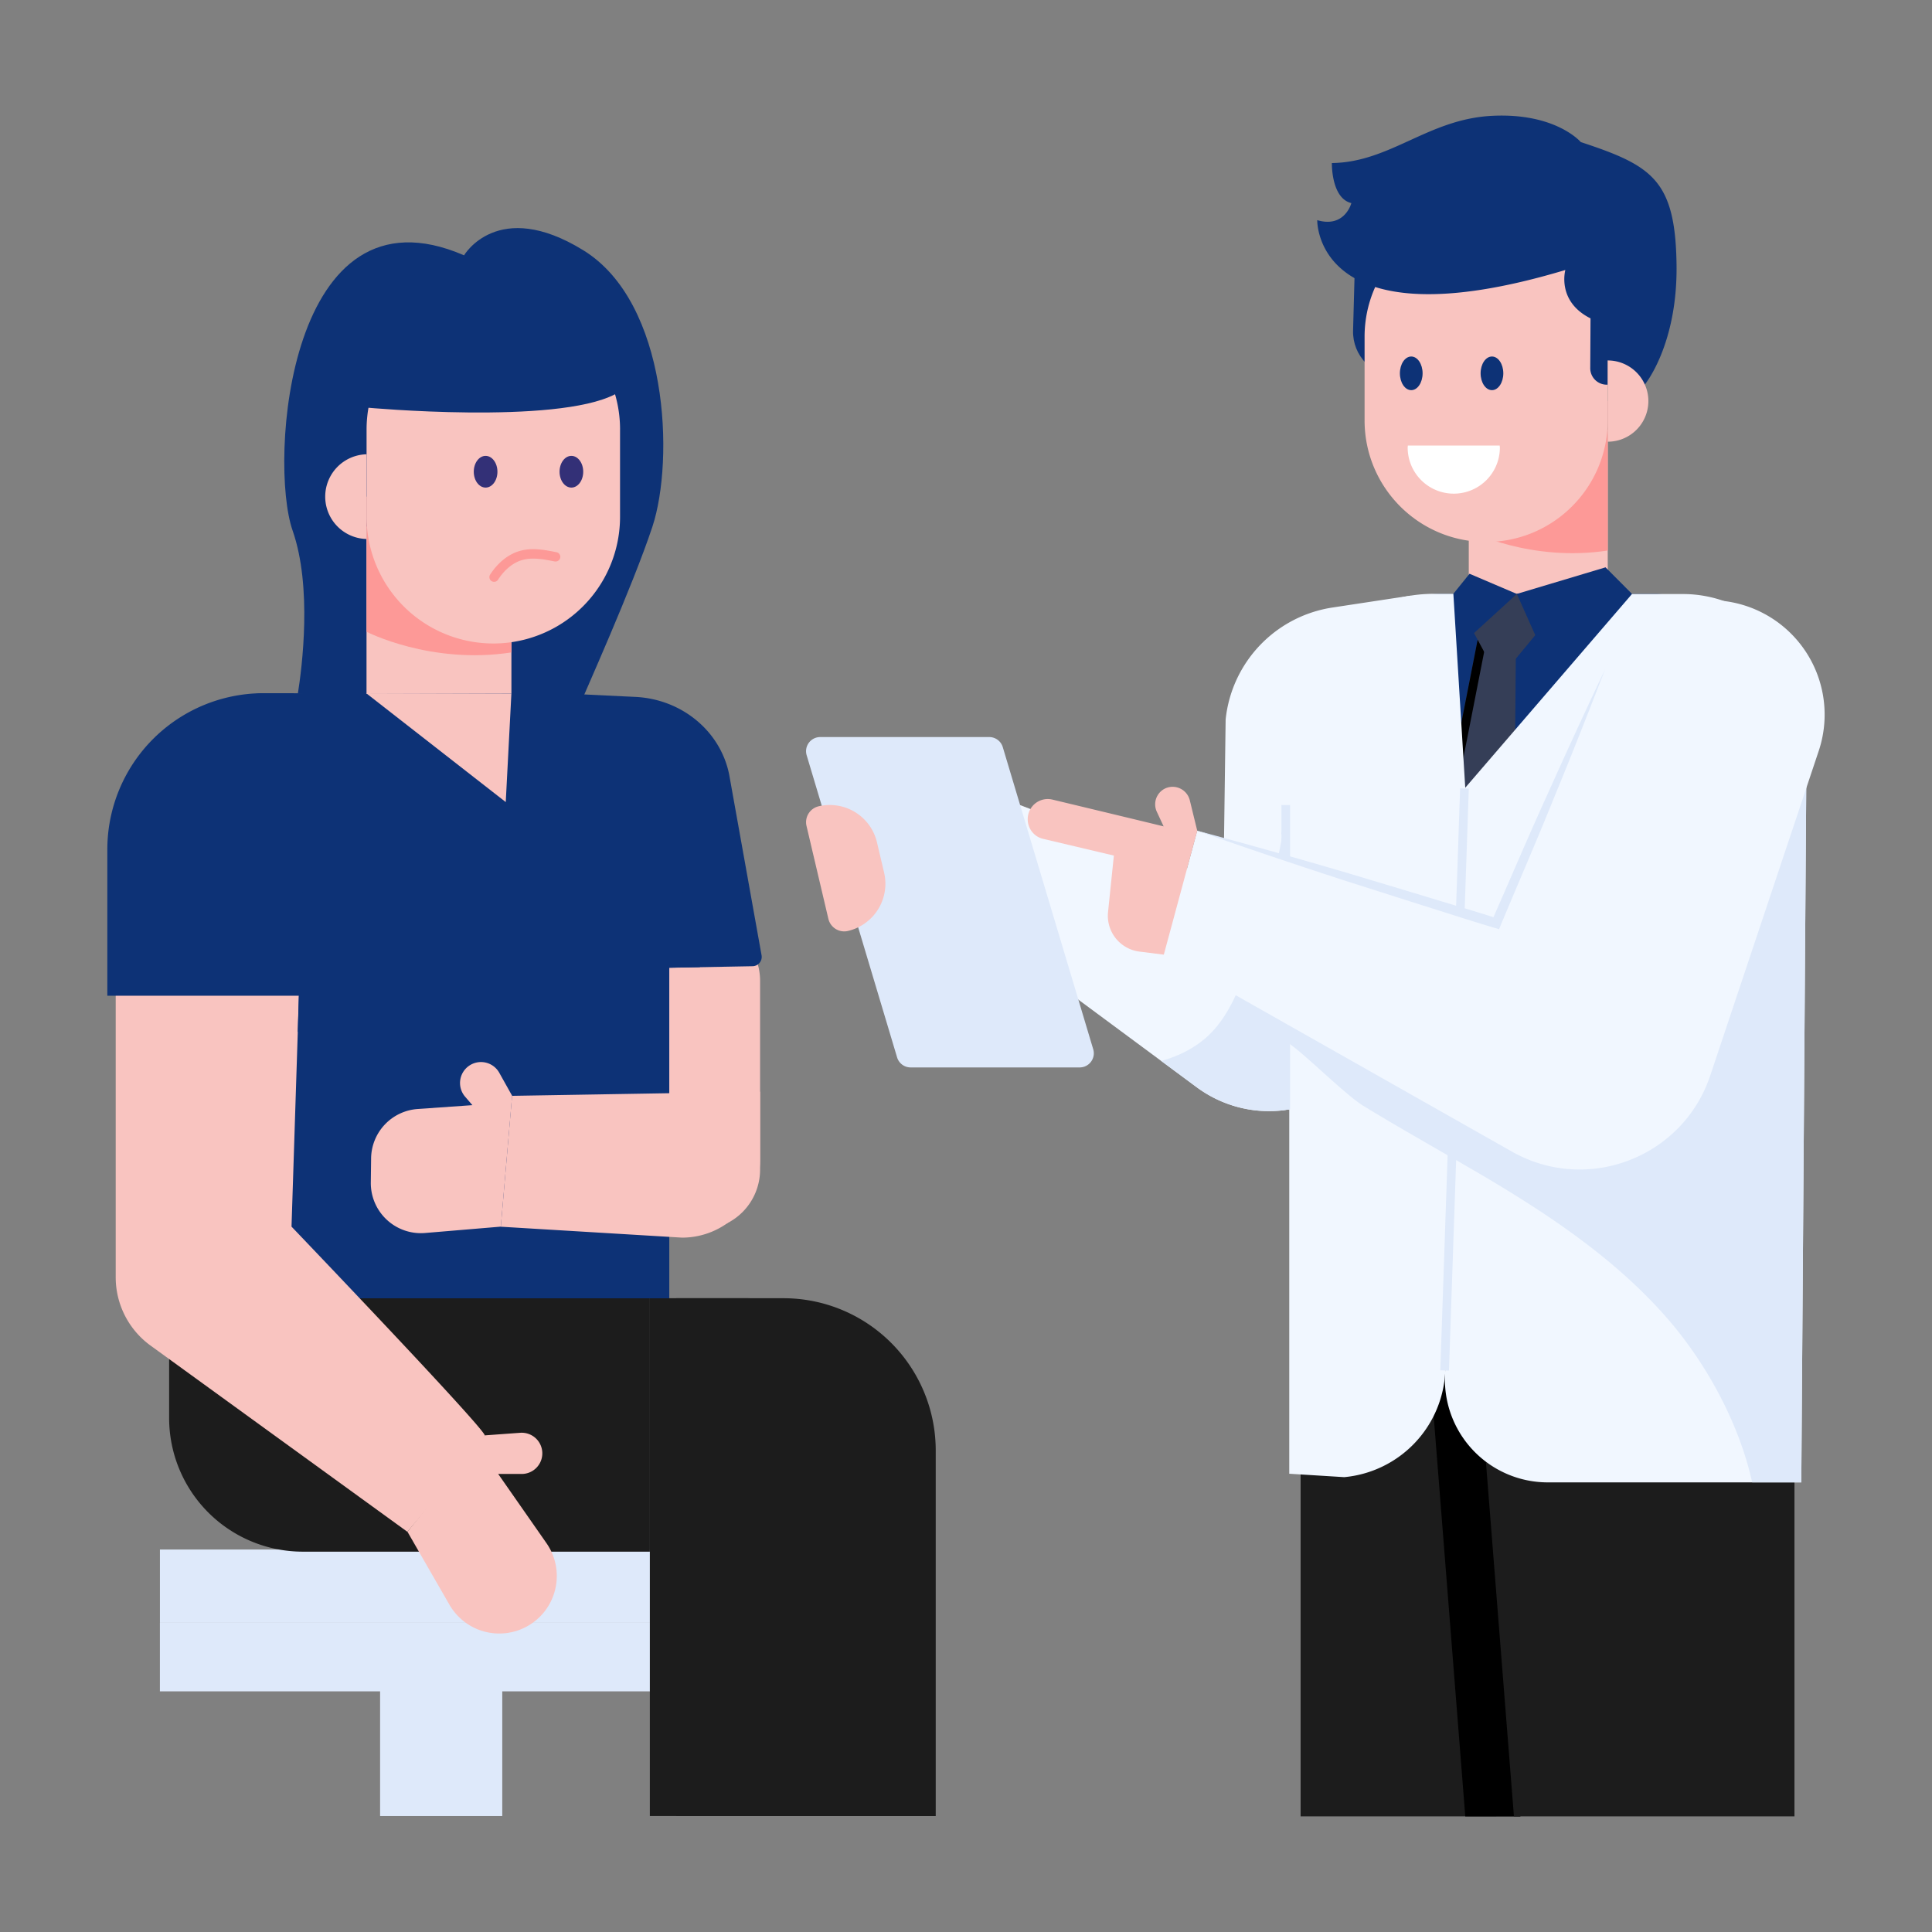 <svg xmlns="http://www.w3.org/2000/svg" xmlns:xlink="http://www.w3.org/1999/xlink" width="512" height="512" x="0" y="0" viewBox="0 0 72 72" style="enable-background:new 0 0 512 512" xml:space="preserve" class=""><rect x="0" y="0" width="72" height="72" fill="#808080" stroke="none"/><g><path fill="#f9c4c0" d="M26.086 45.827a2.24 2.24 0 0 1-2.24-2.24v-7.036a2.24 2.24 0 1 1 4.48 0v7.037a2.24 2.24 0 0 1-2.24 2.24z" opacity="1" data-original="#f9c4c0" class=""></path><path fill="#dee9fa" d="M14.165 61.981h4.553v5.698h-4.553z" opacity="1" data-original="#c7dafa" class=""></path><path fill="#dee9fa" d="M24.257 57.746H5.96v2.732h18.338V57.75c-.014 0-.026-.004-.04-.004z" opacity="1" data-original="#387094" class=""></path><path fill="#dee9fa" d="M5.959 60.478h18.338v2.553H5.959z" opacity="1" data-original="#315a79" class=""></path><path fill="#1c1c1c" d="M29.201 48.38H25.21v19.3h9.662V54.058a5.675 5.675 0 0 0-5.67-5.677z" opacity="1" data-original="#5592ff" class=""></path><path fill="#1c1c1c" d="M24.216 48.383v9.443h-12.93a4.983 4.983 0 0 1-4.983-4.978v-4.465zM33.428 67.68V54.057a5.675 5.675 0 0 0-5.67-5.677h-3.54v19.298z" opacity="1" data-original="#79affe" class=""></path><path fill="#0d3276" d="m11.1 25.851 10.44.582c.23-.572 2.024-4.543 2.775-6.81.817-2.487.6-8.348-2.583-10.3-3.182-1.957-4.438.192-4.438.192-6.563-2.844-7.284 7.698-6.39 10.255.737 2.108.352 5.102.196 6.081z" opacity="1" data-original="#32327a" class=""></path><path fill="#0d3276" d="M28.382 35.604a.347.347 0 0 1-.332.404l-6.664.123-.253-1.047V25.85l2.57.123c1.726.093 3.156 1.292 3.473 2.902z" opacity="1" data-original="#78d7a6" class=""></path><path fill="#0d3276" d="M24.942 48.383V29.666a3.814 3.814 0 0 0-3.808-3.815l-11.132-.018a3.694 3.694 0 0 0-3.7 3.7v18.85h18.64z" opacity="1" data-original="#78d7a6" class=""></path><path fill="#f9c4c0" d="m19.058 25.851-.21 4.04-5.201-4.057z" opacity="1" data-original="#f9c4c0" class=""></path><path fill="#f9c4c0" d="M13.659 19.621h5.4v6.23h-5.4z" opacity="1" data-original="#f9c4c0" class=""></path><path fill="#fd9997" d="M13.659 18.508v5.035s2.387 1.234 5.4.771v-5.806z" opacity="1" data-original="#fd9997"></path><path fill="#f9c4c0" d="M23.107 16.01v3.249a4.72 4.72 0 0 1-4.723 4.722 4.725 4.725 0 0 1-4.723-4.722v-3.25a4.725 4.725 0 0 1 8.067-3.337 4.723 4.723 0 0 1 1.38 3.337z" opacity="1" data-original="#f9c4c0" class=""></path><path fill="#fd9997" d="M18.413 21.683a.175.175 0 0 1-.147-.27c.29-.448.681-.76 1.102-.88.468-.136.948-.037 1.372.047.095.02.157.11.138.206-.02.095-.108.151-.207.138-.385-.078-.822-.163-1.207-.054-.34.096-.66.357-.903.733a.175.175 0 0 1-.148.08z" opacity="1" data-original="#fd9997"></path><ellipse cx="21.294" cy="17.58" fill="#333077" rx=".441" ry=".591" opacity="1" data-original="#333077"></ellipse><ellipse cx="18.097" cy="17.58" fill="#333077" rx=".441" ry=".591" opacity="1" data-original="#333077"></ellipse><path fill="#f9c4c0" d="M13.659 16.93a1.579 1.579 0 0 0 0 3.157z" opacity="1" data-original="#f9c4c0" class=""></path><path fill="#0d3276" d="M13.661 15.19s7.054.649 9.259-.497 0-3.033 0-3.033l-1.838-.809-4.259-1.078-3.162 1.078v4.34z" opacity="1" data-original="#32327a" class=""></path><path fill="#0d3276" d="M24.942 36.063V30.99l1.144 5.052z" opacity="1" data-original="#5db19c" class=""></path><path fill="#f9c4c0" d="M18.065 53.494c-.035.232-2.883 3.592-2.883 3.592l-9.6-6.961a3.147 3.147 0 0 1-1.27-2.525V36.13l6.847.421-.295 9.162s7.201 7.522 7.201 7.781z" opacity="1" data-original="#f9c4c0" class=""></path><path fill="#0d3276" d="M11.378 37.108H4v-5.45a5.824 5.824 0 0 1 5.824-5.825c.858 0 1.554.696 1.554 1.554v9.72z" opacity="1" data-original="#78d7a6" class=""></path><path fill="#0d3276" d="m11.595 38.454.005-.369c.009-1.027.039-2.055.027-3.083 0-2.056-.01-4.113-.08-6.17a183.422 183.422 0 0 0-.337 6.161c-.055 1.027-.068 2.055-.103 3.082l-.01.38z" opacity="1" data-original="#5db19c" class=""></path><path fill="#f9c4c0" d="M19.767 60.535a2.143 2.143 0 0 1-3.019-.734l-1.563-2.717 2.883-3.592 1.319-.096a.768.768 0 1 1 .056 1.534h-.877l1.798 2.577c.695.996.424 2.37-.597 3.028zM28.326 40.683v2.53a2.908 2.908 0 0 1-2.909 2.91l-6.754-.407.42-4.878z" opacity="1" data-original="#f9c4c0" class=""></path><path fill="#f9c4c0" d="m19.086 40.837-.421 4.876-2.823.237a1.867 1.867 0 0 1-2.023-1.885l.011-.898a1.867 1.867 0 0 1 1.737-1.838l2.038-.143-.278-.323a.781.781 0 1 1 1.276-.89z" opacity="1" data-original="#f9c4c0" class=""></path><path fill="#0d3276" d="m50.525 8.64-.1 3.683c-.012.454.163.893.484 1.214l1.684-3.085V8.641z" opacity="1" data-original="#373754" class=""></path><path fill="#f9c4c0" d="M54.737 16.015h5.179v6.288h-5.179z" opacity="1" data-original="#f9c4c0" class=""></path><path fill="#fd9997" d="M54.737 14.947v4.829s2.29 1.184 5.18.74v-5.569z" opacity="1" data-original="#fd9997"></path><path fill="#f9c4c0" d="M50.854 12.55v3.117c0 2.5 2.023 4.53 4.53 4.53 2.5 0 4.53-2.03 4.53-4.53V12.55a4.532 4.532 0 0 0-7.738-3.201 4.53 4.53 0 0 0-1.322 3.201z" opacity="1" data-original="#f9c4c0" class=""></path><ellipse cx="55.601" cy="13.913" fill="#0d3276" rx=".423" ry=".627" opacity="1" data-original="#373754" class=""></ellipse><ellipse cx="52.593" cy="13.913" fill="#0d3276" rx=".423" ry=".627" opacity="1" data-original="#373754" class=""></ellipse><path fill="#ffffff" d="M55.889 16.605c0 .025.007.049.007.074a1.718 1.718 0 1 1-3.436 0c0-.025.006-.049.007-.074z" opacity="1" data-original="#ffffff"></path><path fill="#0d3276" d="M61.294 14.335S62.52 12.86 62.48 9.87c-.042-3.164-.905-3.697-3.569-4.575 0 0-.928-1.099-3.31-.978-2.383.121-3.786 1.729-5.966 1.76 0 0-.03 1.31.726 1.492 0 0-.242.939-1.271.636 0 0-.118 4.67 9.246 1.857 0 0-.333 1.167.938 1.803l-.01 1.853a.614.614 0 0 0 .65.617l.002-.902z" opacity="1" data-original="#373754" class=""></path><path fill="#f9c4c0" d="M59.916 13.433a1.514 1.514 0 0 1 0 3.028z" opacity="1" data-original="#f9c4c0" class=""></path><path fill="#1c1c1c" d="m56.658 67.692.456-21.662-4.187.383-4.457.413v20.866z" opacity="1" data-original="#5592ff" class=""></path><path d="m56.658 67.692.456-21.662-4.187.383 1.68 21.28z" opacity="1" fill="#00000010" data-original="#00000010" class=""></path><path fill="#1c1c1c" d="M66.874 67.692V45.521l-12.272-.825 1.818 22.996z" opacity="1" data-original="#79affe" class=""></path><path fill="#0d3276" d="M48.612 27.232v16.841h16.552v-18.42a3.517 3.517 0 0 0-3.517-3.518h-7.919c-2.825 0-5.116 2.278-5.116 5.097z" opacity="1" data-original="#78d7a6" class=""></path><path d="M48.612 43.821h16.554v1.689H48.612z" fill="#000000" opacity="1" data-original="#000000"></path><path fill="#f2cf77" d="M48.047 28.412v8.764a3.23 3.23 0 0 0 .565-.411v-8.353c0-.185-.123-.338-.282-.338-.154 0-.283.153-.283.338z" opacity="1" data-original="#f2cf77"></path><path fill="#ffffff" d="M55.229 46.032h-3.292a.536.536 0 0 1-.535-.535v-1.601c0-.296.24-.535.535-.535h3.292c.295 0 .535.24.535.535v1.6c0 .296-.24.536-.535.536zm-3.292-2.16-.024 1.625 3.316.024c.013 0 .024-.011.024-.024v-1.601z" opacity="1" data-original="#ffffff"></path><path fill="#353e57" d="m51.783 40.557 2.015 2.402 2.558-2.402.152-18.188h-1.153z" opacity="1" data-original="#353e57"></path><path d="m51.786 40.557 2.01 2.4.313-.296-1.945-2.322 3.523-17.967h-.331z" opacity="1" fill="#00000008" data-original="#00000008"></path><path fill="#353e57" d="m54.146 22.134 1.713 3.176 2.628-3.176z" opacity="1" data-original="#353e57"></path><path fill="#0d3276" d="m60.82 22.133-.986-.99-3.306.99.922 2.063zM54.482 24.004l2.046-1.87-1.763-.752-.606.751z" opacity="1" data-original="#5db19c" class=""></path><path fill="#f1f7ff" d="M53.848 51.357a3.832 3.832 0 0 0 3.827 3.887h9.454l.195-27.426.008-.788v-.24a4.616 4.616 0 0 0-4.622-4.652h-1.891l-6.213 7.218-.008.008-.255 7.556-.218 6.236-.27 8.014zM37.647 35.374l5.628 4.165 1.328.983c.938.69 2.064.975 3.152.863l.322-.045a4.459 4.459 0 0 0 1.876-.796c.09-.067.18-.142.27-.217l1.929-1.636.42-16.493-2.911.442a4.715 4.715 0 0 0-3.985 4.173l-.082 6.092-7.58-2.903z" opacity="1" data-original="#f1f7ff" class=""></path><path fill="#dee9fa" d="m43.275 39.539 1.328.983c.938.69 2.064.975 3.152.863l.322-.045a4.459 4.459 0 0 0 1.876-.796c.09-.21.158-.427.21-.645.248-.998.158-2.056-.037-3.069a15.497 15.497 0 0 0-2.334-5.703 32.167 32.167 0 0 1-1.336 4.953c-.33.915-.72 1.846-1.425 2.513-.488.458-1.103.766-1.756.946z" opacity="1" data-original="#c7dafa" class=""></path><path fill="#f1f7ff" d="M48.047 27.51v27.412l2.049.127a4.15 4.15 0 0 0 3.767-3.992l.27-7.901.21-6.236h.007l.256-7.556-.443-7.234h-.743a5.378 5.378 0 0 0-5.373 5.38z" opacity="1" data-original="#f1f7ff" class=""></path><path fill="#dee9fa" d="m53.676 51.067.738-21.688.324.01-.739 21.69zM47.755 30.002v11.383l.322-.045V30.002z" opacity="1" data-original="#c7dafa" class=""></path><path fill="#dee9fa" d="M33.936 39.78h6.3c.353 0 .606-.34.505-.678l-3.37-11.258a.527.527 0 0 0-.504-.376h-6.3a.527.527 0 0 0-.505.679l3.37 11.258a.527.527 0 0 0 .504.375z" opacity="1" data-original="#363383" class=""></path><path fill="#f9c4c0" d="m30.056 30.779.815 3.462c.077.327.404.53.73.453a1.808 1.808 0 0 0 1.347-2.175l-.265-1.125a1.808 1.808 0 0 0-2.174-1.346.608.608 0 0 0-.453.73z" opacity="1" data-original="#f9c4c0" class=""></path><path fill="#dee9fa" d="M48.047 38.18v.706a.81.81 0 0 0 .083.068c.608.442 2.033 1.86 2.679 2.258 1.088.668 2.206 1.298 3.316 1.944h.008c.42.247.84.487 1.26.735 2.477 1.47 4.908 3.114 6.791 5.298 1.404 1.628 2.627 3.842 3.114 6.055h1.831l.195-27.426.008-.788c-.615-.188-1.35-.06-1.974.188-2.52 1.028-4.067 3.511-5.875 5.545a20.642 20.642 0 0 1-5.133 4.157h-.007c-.383.233-.78.443-1.178.638-1.223.608-3.272.045-4.585.413-.203.06-.39.127-.533.21z" opacity="1" data-original="#c7dafa" class=""></path><path fill="#f1f7ff" d="m59.813 24.953-4.054 9.453-11.144-3.448-1.242 4.615 12.973 7.344c2.808 1.589 6.369.222 7.391-2.838l4.041-12.093a4.265 4.265 0 0 0-7.965-3.033z" opacity="1" data-original="#f1f7ff" class=""></path><path fill="#dee9fa" d="M59.813 24.953a224.869 224.869 0 0 0-2.153 4.673c-.712 1.56-1.378 3.14-2.07 4.708l.223-.103c-.925-.298-1.86-.567-2.789-.853l-2.793-.84a244.133 244.133 0 0 0-5.616-1.58c1.835.647 3.678 1.267 5.527 1.868l2.78.885c.927.289 1.85.594 2.783.87l.16.048.062-.15c.66-1.583 1.345-3.154 1.985-4.745.655-1.585 1.282-3.18 1.901-4.78z" opacity="1" data-original="#c7dafa" class=""></path><path fill="#dee9fa" d="m47.747 31.06.045.067c.023-.165.053-.338.083-.503z" opacity="1" data-original="#c7dafa" class=""></path><path fill="#f9c4c0" d="M38.3 30.534c0 .346.24.653.578.728l2.633.623-.217 2.101a1.345 1.345 0 0 0 1.178 1.478l.9.113 1.246-4.615-.278-1.14a.66.66 0 0 0-.908-.443.655.655 0 0 0-.322.87l.255.548c-.173-.045-2.732-.66-4.142-.998a.747.747 0 0 0-.923.735z" opacity="1" data-original="#f9c4c0" class=""></path></g></svg>